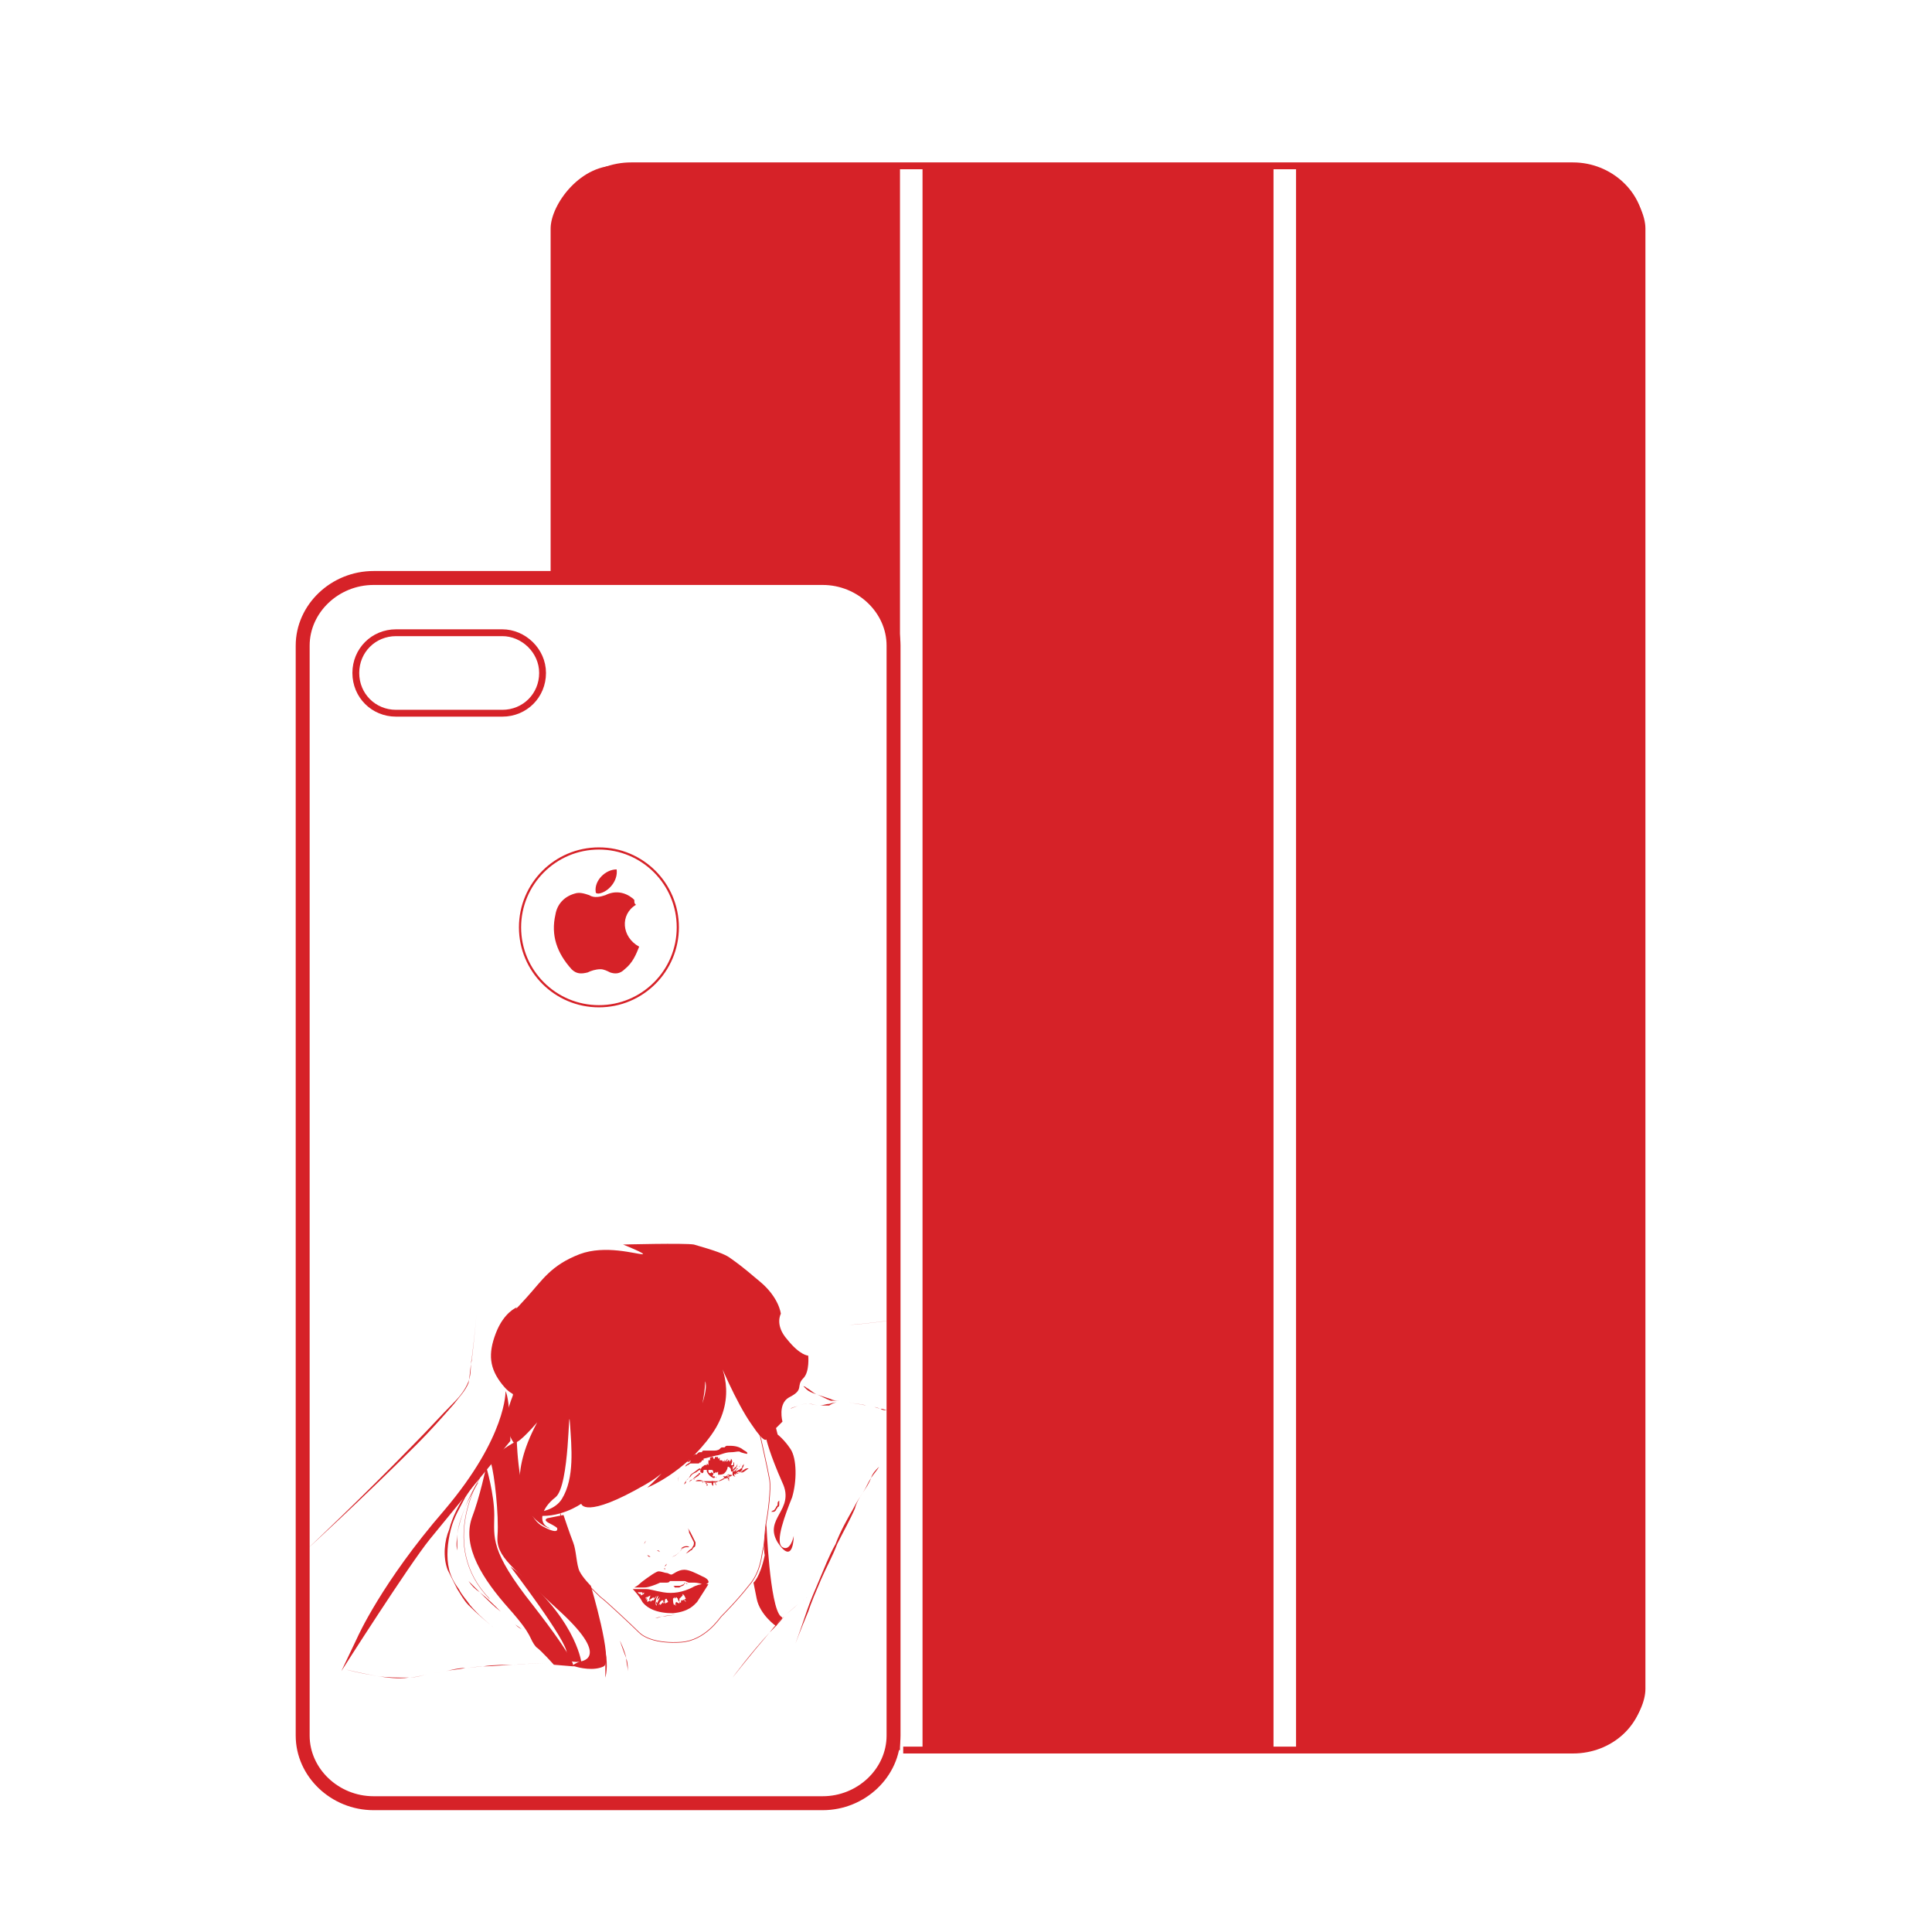 <?xml version="1.0" encoding="utf-8"?>
<!-- Generator: Adobe Illustrator 18.1.1, SVG Export Plug-In . SVG Version: 6.00 Build 0)  -->
<svg version="1.1" id="Слой_1" xmlns="http://www.w3.org/2000/svg" xmlns:xlink="http://www.w3.org/1999/xlink" x="0px" y="0px"
	 viewBox="0 0 120 120" enable-background="new 0 0 120 120" xml:space="preserve">
<path fill="none" stroke="#D62228" stroke-width="0.424" stroke-miterlimit="10" d="M35,35V14.2c0-2.2,1.9-3.9,4.2-3.9h58.5
	c2.3,0,4.2,1.8,4.2,3.9v90.6c0,2.2-1.9,3.9-4.2,3.9H56.1"/>
<path fill="#D62228" d="M80.5,108.8h17.4c2.6,0.1,4.3-2.4,4.3-3.9V14.2c0-1.6-1.9-4.1-4.3-3.9H80.5V108.8z"/>
<rect x="57.3" y="10.3" fill="#D62228" width="21.8" height="98.5"/>
<path fill="none" stroke="#D62228" stroke-width="0.866" stroke-miterlimit="10" d="M55.5,107.8c0,2.3-2,4.2-4.4,4.2H23.2
	c-2.4,0-4.4-1.9-4.4-4.2V40.1c0-2.3,2-4.2,4.4-4.2h27.9c2.4,0,4.4,1.9,4.4,4.2V107.8z"/>
<path fill="#D62228" d="M38.5,10.3c-2.4-0.2-4.3,2.4-4.3,3.9v21.6h16.9c2.4,0,4.4,1.9,4.4,4.2v67.7c0,0.3-0.1,0.7-0.1,1h0.5V10.3
	H38.5z"/>
<path fill="none" stroke="#D62228" stroke-width="0.424" stroke-miterlimit="10" d="M33.7,41.8c0,1.4-1.1,2.5-2.5,2.5h-6.6
	c-1.4,0-2.5-1.1-2.5-2.5l0,0c0-1.4,1.1-2.5,2.5-2.5h6.6C32.5,39.3,33.7,40.4,33.7,41.8L33.7,41.8z"/>
<g>
	<path fill="#D62228" d="M39.5,56.2c-1,0.6-0.9,2,0.2,2.6c-0.2,0.5-0.4,1-0.9,1.4c-0.3,0.3-0.6,0.3-0.9,0.2
		c-0.2-0.1-0.4-0.2-0.6-0.2c-0.3,0-0.6,0.1-0.8,0.2c-0.4,0.1-0.7,0.1-1-0.2c-0.9-1-1.3-2.1-1-3.4c0.1-0.6,0.5-1.1,1.2-1.3
		c0.3-0.1,0.6,0,0.9,0.1c0.3,0.2,0.7,0.1,1,0c0.6-0.3,1.2-0.2,1.7,0.2c0,0,0.1,0.1,0.1,0.1C39.4,56.1,39.4,56.1,39.5,56.2z"/>
	<path fill="#D62228" d="M38.3,54c0.1,0.7-0.5,1.4-1.1,1.5c-0.1,0-0.2,0-0.2-0.1C36.9,54.7,37.6,54,38.3,54z"/>
</g>
<circle fill="none" stroke="#D62228" stroke-width="0.135" stroke-miterlimit="10" cx="37.2" cy="57.6" r="4.9"/>
<g>
	<path fill="none" stroke="#D52328" stroke-width="3.788551e-002" stroke-miterlimit="10" d="M47.2,89.1c0,0,0.5,2.2,0.6,2.8
		s-0.1,2.1-0.2,2.6c-0.1,0.5-0.1,1.4-0.2,1.7s-0.1,1.4-0.9,2.3c-0.7,0.9-1.6,1.8-1.7,1.9c-0.1,0.1-1,1.5-2.5,1.6s-2.3-0.3-2.6-0.6
		s-2.1-2-2.4-2.2c-0.3-0.3-1.3-1.2-1.5-1.8c-0.2-0.6-0.2-1-0.5-1.8s-0.5-1.6-0.5-1.6"/>
	<path fill="#D62228" d="M43.6,97.9c-0.4-0.2-0.8-0.4-1.1-0.4c-0.4,0-0.7,0.3-0.8,0.3c-0.1,0-0.2-0.1-0.3-0.1
		c-0.1,0-0.3-0.1-0.5-0.1c-0.1,0-0.4,0.2-0.4,0.2s-0.6,0.4-0.8,0.6c-0.1,0.1-0.3,0.2-0.3,0.2s0.4,0,0.6,0c0.1,0,0.2,0,0.5-0.1
		c0.3-0.1,0.5-0.2,0.5-0.2s0.2,0,0.4,0c0.2,0,0.2-0.1,0.2-0.1s0.1,0,0.1,0c0,0,0.1,0,0.1,0s0.2,0,0.3,0c0.2,0,0.3,0,0.4,0
		s0.2,0.1,0.3,0.1c0.1,0,0.3,0,0.3,0s0.3,0,0.5,0.1s0.4-0.1,0.4-0.1S44.1,98.1,43.6,97.9z M40.4,98.4C40.4,98.4,40.4,98.4,40.4,98.4
		C40.3,98.4,40.3,98.4,40.4,98.4C40.3,98.4,40.3,98.4,40.4,98.4c-0.1-0.1-0.1-0.1-0.1-0.1c0,0,0,0,0,0c0,0,0,0,0,0c0,0,0,0,0,0
		c0,0,0,0,0,0s0,0,0,0c0,0,0,0,0,0c0,0,0,0,0,0c0,0,0,0,0,0c0,0,0,0,0,0C40.3,98.3,40.3,98.4,40.4,98.4
		C40.3,98.4,40.4,98.4,40.4,98.4C40.4,98.4,40.4,98.4,40.4,98.4C40.4,98.4,40.4,98.4,40.4,98.4C40.4,98.5,40.4,98.5,40.4,98.4
		C40.4,98.5,40.4,98.5,40.4,98.4z M41.6,98.1C41.6,98.1,41.6,98.2,41.6,98.1C41.6,98.2,41.6,98.2,41.6,98.1
		C41.6,98.2,41.6,98.2,41.6,98.1C41.6,98.2,41.6,98.1,41.6,98.1c0,0,0-0.1,0-0.1c0,0,0,0,0,0c0,0,0,0,0,0c0,0,0,0,0,0c0,0,0,0,0,0
		c0,0,0,0,0,0c0,0,0,0,0,0c0,0,0,0,0,0s0,0,0,0c0,0,0,0,0,0c0,0,0,0,0,0c0,0,0,0,0,0.1c0,0,0,0,0,0.1C41.6,98,41.6,98.1,41.6,98.1
		C41.6,98.1,41.6,98.1,41.6,98.1z M41.8,97.9c0,0,0,0.1,0,0.1c0,0,0,0,0,0c0,0,0,0,0,0s0,0,0,0c0,0,0,0,0,0
		C41.8,98,41.8,98,41.8,97.9c0,0,0-0.1,0-0.1c0,0,0,0,0,0c0,0,0,0,0,0c0,0,0,0,0,0s0,0,0,0c0,0,0,0,0,0c0,0,0,0,0,0
		C41.8,97.8,41.8,97.8,41.8,97.9C41.8,97.9,41.8,97.9,41.8,97.9z M43.2,98.1C43.2,98.1,43.2,98.1,43.2,98.1
		C43.2,98.2,43.2,98.2,43.2,98.1C43.2,98.2,43.2,98.2,43.2,98.1C43.2,98.2,43.2,98.2,43.2,98.1c-0.1,0.1-0.1,0.1-0.1,0.1
		c0,0,0,0,0,0s0,0,0,0C43.1,98.2,43.1,98.2,43.2,98.1C43.2,98.2,43.2,98.2,43.2,98.1C43.2,98.2,43.2,98.2,43.2,98.1
		C43.2,98.1,43.2,98.1,43.2,98.1C43.2,98.1,43.3,98.1,43.2,98.1C43.3,98.1,43.3,98.1,43.2,98.1z"/>
	<g>
		<path fill="#D52328" d="M41.8,98.5c0,0,0.1,0,0.1,0c0.1,0,0.2,0,0.3,0c0.1,0,0.2-0.1,0.3-0.1c0.1-0.1,0-0.1,0-0.1c0,0,0,0.1,0,0.1
			c0,0.1-0.2,0.1-0.3,0.2c-0.1,0-0.2,0-0.3,0C41.9,98.5,41.8,98.5,41.8,98.5z"/>
	</g>
	<g>
		<path fill="#D52328" d="M40.7,98.5l0.3-0.1c0.1,0,0.1,0.1,0.1,0.1c0,0,0.1,0,0.1,0l0.6,0l0,0l0-0.2l0,0.2l0,0l-0.6,0
			c0,0-0.1,0-0.1,0c0,0,0-0.1-0.1-0.1L40.7,98.5z"/>
	</g>
	<g>
		<path fill="#D52328" d="M42.6,98.3C42.6,98.3,42.6,98.3,42.6,98.3c0,0.1,0.1,0.1,0.2,0.1c0.1,0,0.2,0,0.2,0s-0.1,0-0.2,0
			C42.7,98.4,42.7,98.4,42.6,98.3C42.6,98.3,42.6,98.3,42.6,98.3L42.6,98.3z"/>
	</g>
	<g>
		<path fill="#D52328" d="M42.7,94.9c0,0,0.1,0.1,0.2,0.3c0.1,0.2,0.2,0.4,0.3,0.6c0,0.1,0,0.3-0.1,0.3c-0.1,0.1-0.1,0.2-0.2,0.2
			c-0.1,0.1-0.3,0.2-0.3,0.2s0.1-0.1,0.2-0.2c0.1-0.1,0.2-0.1,0.2-0.2c0.1-0.1,0.1-0.2,0.1-0.3c-0.1-0.2-0.2-0.4-0.3-0.6
			C42.8,95,42.7,94.9,42.7,94.9z"/>
	</g>
	<g>
		<path fill="#D52328" d="M40.1,95.7c0,0,0,0.1-0.1,0.2c0,0.1-0.1,0.3,0,0.5c0,0.1,0.1,0.1,0.2,0.2c0.1,0,0.2,0.1,0.2,0.1
			c0.1,0,0.2,0,0.2,0s-0.1,0-0.2,0c-0.1,0-0.1,0-0.2-0.1c-0.1-0.1-0.2-0.1-0.2-0.2c-0.1-0.2,0-0.4,0-0.5
			C40.1,95.7,40.1,95.7,40.1,95.7z"/>
	</g>
	<g>
		<path fill="#D52328" d="M40.4,96.5c0,0,0.2-0.1,0.4-0.2c0.1,0,0.1,0,0.2,0c0,0,0.1,0.1,0.1,0.1c0.1,0.1,0.1,0.1,0.1,0.1
			s0,0-0.1-0.1c0,0-0.1-0.1-0.1-0.1c0,0-0.1,0-0.2,0C40.6,96.4,40.4,96.5,40.4,96.5z"/>
	</g>
	<g>
		<path fill="#D52328" d="M41.4,96.7c0,0,0.1,0,0.3,0c0.1,0,0.3-0.1,0.5-0.3c0.1-0.1,0.1-0.2,0.2-0.2c0.1-0.1,0.2-0.1,0.2-0.1
			c0.2,0,0.3,0,0.3,0c0,0-0.1,0-0.3,0c-0.2,0-0.3,0.2-0.4,0.3c-0.1,0.1-0.3,0.3-0.5,0.3C41.5,96.7,41.4,96.7,41.4,96.7z"/>
	</g>
	<path fill="#D52328" d="M42.3,96.2c0,0,0.2-0.1,0.3-0.1c0,0,0.2,0,0.2,0C42.8,96,42.4,96,42.3,96.2z"/>
	<path fill="#D52328" d="M41,96.4c0,0-0.1-0.1-0.1-0.1c0,0-0.1,0-0.1,0L41,96.4z"/>
	<g>
		<path fill="#D52328" d="M40.7,100.5c0,0,0.2,0,0.4-0.1c0.3,0,0.6-0.1,1-0.1c0.2,0,0.4,0,0.5,0c0.2,0,0.3,0,0.5,0
			c0.3,0,0.4,0,0.4,0s-0.2,0-0.4,0c-0.1,0-0.3,0-0.5,0c-0.2,0-0.3,0-0.5,0C41.4,100.3,40.7,100.5,40.7,100.5z"/>
	</g>
	<g>
		<path fill="#D52328" d="M43.4,91.6c0,0-0.2,0.2-0.4,0.3c-0.1,0.1-0.2,0.1-0.2,0.2c0,0.1,0,0.1,0,0.1s0-0.1,0-0.1
			c0-0.1,0.1-0.2,0.2-0.2C43.2,91.7,43.4,91.5,43.4,91.6L43.4,91.6z"/>
	</g>
	<g>
		<path fill="#D52328" d="M42.8,92.3c0,0,0.1-0.2,0.4-0.3c0.1-0.1,0.3-0.1,0.5,0c0.2,0,0.4,0,0.5,0c0.2,0,0.4,0,0.5,0
			c0.2-0.1,0.3-0.1,0.4-0.2c0.2-0.1,0.4-0.3,0.4-0.3s-0.1,0.1-0.4,0.3c-0.1,0.1-0.3,0.1-0.4,0.2c-0.2,0-0.3,0.1-0.5,0.1
			c-0.2,0-0.4,0-0.5-0.1c-0.2,0-0.3,0-0.5,0C42.9,92.1,42.8,92.3,42.8,92.3z"/>
	</g>
	<g>
		<path fill="#D52328" d="M45.3,91.5c0,0-0.1,0.1-0.2,0.2c-0.1,0.1-0.3,0.2-0.5,0.3c-0.1,0-0.2,0.1-0.3,0.1c-0.1,0-0.2,0-0.3,0
			c-0.2,0-0.3,0-0.3,0s0.1,0,0.3,0c0.1,0,0.2,0,0.3,0c0.1,0,0.2,0,0.3-0.1c0.2,0,0.4-0.2,0.5-0.2C45.2,91.6,45.3,91.5,45.3,91.5z"/>
	</g>
	<path fill="none" stroke="#D52328" stroke-width="1.894275e-002" stroke-miterlimit="10" d="M43.1,91.9
		C43.1,91.9,43.2,91.9,43.1,91.9"/>
	<path fill="#D62228" d="M46.1,90c-0.3-0.2-0.6-0.2-0.9-0.2c0,0,0,0,0,0c-0.1,0-0.1,0-0.2,0.1c0,0-0.1,0-0.1,0c0,0,0,0,0,0
		c-0.1,0-0.1,0-0.2,0.1c-0.1,0.1-0.3,0.1-0.4,0.1c0,0,0,0,0,0c0,0,0,0-0.1,0c0,0-0.1,0-0.1,0c0,0,0,0-0.1,0c0,0-0.1,0-0.1,0
		c0,0,0,0-0.1,0c0,0,0,0,0,0c0,0,0,0,0,0c0,0,0,0-0.1,0c0,0-0.1,0-0.1,0.1c0,0-0.1,0-0.1,0c-0.1,0-0.1,0-0.2,0.1c0,0-0.1,0.1-0.1,0
		c0,0,0,0,0,0c-0.1,0.1-0.1,0.1-0.2,0.1c0,0.1-0.1,0.1-0.2,0.1c0,0,0,0,0,0.1c0,0,0,0,0,0.1c0,0,0,0,0,0c0,0-0.1,0-0.1,0
		c0,0,0,0.1,0,0.1c0.1,0,0.1,0,0.2-0.1c0,0.1-0.1,0.1-0.1,0.1c0,0,0.1,0,0.1,0c0,0,0,0,0,0L42.6,91c0,0,0,0,0,0c0,0,0,0,0,0
		c0,0,0,0,0,0c0,0,0,0,0,0c0,0,0,0.1-0.1,0.1c0.1,0,0.2-0.1,0.2-0.1c0,0,0,0,0,0c0.1,0,0.1-0.1,0.2-0.1c0,0,0,0,0,0c0,0,0,0,0,0
		c0,0,0,0,0,0.1c0,0,0,0,0,0c0,0,0,0,0-0.1c0,0,0,0,0.1,0c0,0,0,0,0,0c0.1,0,0.1,0,0.2,0c0,0,0,0,0.1,0c0,0,0,0,0,0c0,0,0,0,0.1,0
		c0,0,0,0,0,0c0,0,0,0,0,0c0,0,0,0,0,0c0,0,0,0,0,0c0,0,0.1,0,0.1-0.1c0,0,0.1,0,0.1-0.1c0,0,0.1,0,0.1,0c0,0,0,0,0,0c0,0,0,0,0-0.1
		c0,0,0.8-0.2,0.8-0.2c0.2,0,0.5-0.2,0.9-0.2c0.3,0,0.5-0.1,0.6,0c0,0,0.3,0.1,0.4,0.1C46.5,90.2,46.2,90.1,46.1,90z M43.4,90.9
		c0.1-0.1,0.1-0.1,0.2-0.1C43.5,90.8,43.5,90.9,43.4,90.9z"/>
	<path fill="#D62228" d="M46,91.4C46.1,91.4,46.1,91.4,46,91.4C46.1,91.4,46.1,91.4,46,91.4c0.1-0.1,0.1-0.1,0.1-0.1c0,0,0,0,0-0.1
		c0.1-0.1,0.1-0.2,0.1-0.3c0,0.1-0.1,0.1-0.1,0.2c0,0.1-0.1,0.1-0.2,0.2c-0.1,0-0.1,0.1-0.2,0.1l0,0c0.1-0.2,0.3-0.3,0.3-0.5
		c0,0.1,0,0.1-0.1,0.2c0,0,0,0.1-0.1,0.1c0,0,0,0,0,0c0,0.1-0.1,0.1-0.2,0.2c0-0.1,0.1-0.1,0.1-0.1c0-0.1,0.1-0.1,0.1-0.1
		c-0.1,0.1-0.2,0.2-0.3,0.2c0.1-0.1,0.1-0.1,0.2-0.2c0.1-0.1,0.1-0.2,0.1-0.3c0,0.1-0.1,0.2-0.1,0.3l0,0c0,0,0,0,0-0.1
		c0,0-0.1,0.1-0.1,0.1c0,0,0,0,0,0l0,0c0,0,0,0-0.1,0.1c0-0.1,0.1-0.2,0.1-0.3c0-0.1,0-0.2,0-0.3c0,0.1,0,0.1,0,0.2c0,0,0,0,0,0
		c0,0,0-0.1,0-0.1c-0.1,0.1,0,0.3-0.1,0.4c0,0,0,0,0-0.1c0,0,0,0,0.1-0.1c0,0-0.1,0-0.1,0c0,0,0,0.1,0,0.1c0,0,0,0,0-0.1
		c0,0,0,0,0,0c0,0,0,0-0.1,0c0.1-0.2,0.1-0.3,0-0.4c0,0.1,0,0.2,0,0.2c0,0,0,0,0,0c0,0,0-0.1,0-0.1c0,0,0-0.1,0-0.1c0,0,0,0,0,0
		c0,0.1,0,0.1-0.1,0.2c0,0,0-0.1,0-0.1c-0.1,0,0,0-0.1,0c0,0,0,0.1,0,0.1c0,0,0,0,0,0c0,0,0,0,0,0c0,0,0-0.1-0.1,0
		c0-0.1,0.1-0.1,0.1-0.2c0,0,0,0,0,0L45,90.8c0,0,0,0,0,0c0-0.1,0-0.1,0-0.2c0,0,0,0,0,0c0,0.1,0,0.1-0.1,0.2c0,0,0-0.1-0.1-0.1
		c0,0-0.1,0-0.1,0c0-0.1,0-0.1,0-0.2c0,0,0,0.1-0.1,0.1c0,0,0,0,0-0.1c0,0,0,0,0,0c0,0,0,0,0,0l0-0.1l0,0c0,0,0,0,0,0.1
		c0,0,0,0-0.1,0c0,0,0-0.1,0-0.1c0,0,0,0,0,0c0,0,0,0.1,0,0.1c0,0,0,0,0,0c0,0,0,0-0.1,0c0,0,0-0.1,0-0.1c0,0,0,0,0,0.1c0,0,0,0,0,0
		c0,0,0,0.1,0,0.1c0,0,0,0-0.1,0c0,0,0,0,0,0l0,0c0,0,0,0,0-0.1c-0.1,0-0.1,0-0.1,0c0,0-0.1,0-0.1,0.1c0,0.1,0,0.1,0,0.2
		c0,0,0,0,0,0c0,0,0,0.1,0,0.1c0,0,0,0,0,0c0,0,0,0,0,0c0,0,0,0,0,0c0,0,0,0,0,0c0-0.1,0-0.1,0-0.2c0,0,0,0,0,0c0,0,0,0,0,0
		c0,0-0.1,0-0.1,0c0,0,0,0,0,0c0,0,0,0,0,0.1c0,0,0,0,0,0.1l0,0c0,0,0,0,0,0.1c0,0-0.1-0.1-0.1-0.1c0,0,0,0,0,0c0,0,0,0,0-0.1
		c0,0,0,0,0,0c0,0,0,0,0,0c0,0,0,0,0,0c0,0,0,0.1,0,0.1c0,0,0,0,0,0c0,0.1,0,0.1,0,0.1c-0.1,0-0.1,0-0.1-0.1c0,0,0,0,0,0
		c0,0,0,0,0,0c0,0,0-0.1,0-0.1c0,0,0,0,0,0c0,0,0,0,0,0c0,0,0,0.1,0,0.1l0,0c0,0,0,0.1,0,0.1c-0.1,0-0.1,0.1-0.2,0.1
		c0,0.1-0.1,0.1-0.1,0.2c0,0,0,0,0,0c0,0,0,0,0,0.1c0,0,0,0,0,0c0,0.1,0,0,0.1,0.1c0,0-0.1,0-0.1,0c0,0,0,0.1-0.1,0.1
		c0,0.1-0.1,0.1-0.1,0.1c0,0,0,0.1-0.1,0c0,0,0,0.1-0.1,0.1c0.1,0,0.1,0,0.1-0.1c0,0,0.1,0,0.1,0c0,0,0,0,0,0c0-0.1,0.1-0.1,0.1-0.2
		c0,0,0.1,0,0.1,0c0,0,0,0,0.1,0c0.1,0,0.1-0.1,0.1-0.2c0,0,0,0,0.1,0c0,0,0,0,0.1,0c0,0,0,0,0-0.1c0,0,0,0,0,0c0,0,0,0,0,0
		c0,0.1,0,0.1,0,0.2c0.1,0.2,0.2,0.3,0.4,0.4c0.1,0,0.1,0,0.1-0.1c0,0-0.1,0-0.1,0c0,0-0.1,0,0-0.1c0,0,0-0.1,0-0.1c0,0,0.1,0,0.1,0
		c0.1-0.1,0.1-0.1,0.1,0c0,0,0,0,0.1-0.1l0,0c0,0,0,0,0,0.1c0,0,0,0,0,0.1c0,0,0,0,0,0c0,0,0,0,0-0.1c0,0,0,0,0,0c0,0,0,0,0-0.1
		c0,0,0,0.1,0,0.1c0,0,0,0.1,0,0.1c0.1,0,0.3,0,0.4-0.1c0.2-0.2,0.2-0.4,0.2-0.4c0.1,0,0.2,0.1,0.2,0.2c0,0.1,0,0.1,0.1,0.1
		c0,0.1,0,0.1,0,0.2c0,0,0.1,0,0.1,0c0,0.1,0.1,0.1,0.1,0.1c0,0,0,0-0.1,0c-0.1-0.1-0.1-0.1-0.2,0c0,0,0,0,0.1,0c0,0,0,0,0,0
		c0,0,0,0-0.1,0c0,0-0.1,0-0.1,0c-0.1,0-0.1,0-0.1,0c-0.1,0-0.2,0-0.3,0c0.1,0.1,0.2,0.1,0.2,0.2c0,0,0,0,0,0c0-0.1,0-0.1,0-0.2l0,0
		c0,0,0,0,0,0.1c0,0,0,0,0,0c0,0,0,0,0,0c0,0,0.1,0,0.1,0c0,0.1,0,0.1,0.1,0.2c0,0,0,0,0,0c0,0,0,0,0,0c0,0,0,0,0,0
		c0,0,0-0.1-0.1-0.1c0,0,0,0,0-0.1c0,0,0,0.1,0.1,0.1c0-0.1-0.1-0.1-0.1-0.2c0,0,0,0,0,0l0.1,0.1c0,0,0,0,0,0c0,0,0,0,0-0.1l0,0
		c0,0,0,0,0,0c0,0,0,0,0,0c0,0-0.1-0.1-0.1-0.1c0.2,0,0.3,0,0.4,0.1c0,0,0,0,0,0c0,0-0.1-0.1-0.1-0.1l0,0c0,0,0.1,0,0.1,0
		c0-0.1,0.1,0,0.1,0c0,0,0-0.1,0.1-0.1c0,0,0,0,0,0c0,0,0,0,0,0c0,0,0,0,0,0c0,0,0,0,0.1,0c0,0,0-0.1,0-0.1c0,0,0,0,0.1,0
		c0,0,0,0,0,0c0,0-0.1,0-0.1,0c0,0,0.1,0,0.1,0c0,0,0.1,0,0.1,0c0,0,0.1,0,0.1,0c0,0-0.1,0-0.1,0c0-0.1,0.1-0.1,0.2-0.1
		c0,0,0,0-0.1,0c0.1-0.1,0.2-0.1,0.3-0.1C46.1,91.5,46.1,91.5,46,91.4C46,91.5,46.1,91.5,46,91.4C46.1,91.4,46.1,91.4,46,91.4
		C46,91.5,46,91.5,46,91.4C46,91.5,46,91.5,46,91.4z M43.5,91.5C43.4,91.5,43.4,91.5,43.5,91.5C43.4,91.5,43.4,91.5,43.5,91.5
		C43.5,91.5,43.5,91.5,43.5,91.5C43.5,91.5,43.5,91.5,43.5,91.5z M43.6,91.4C43.5,91.4,43.6,91.4,43.6,91.4
		C43.6,91.4,43.6,91.4,43.6,91.4C43.6,91.5,43.6,91.5,43.6,91.4z M43.9,91.6C43.9,91.6,43.9,91.6,43.9,91.6
		C43.9,91.6,43.9,91.6,43.9,91.6C43.8,91.6,43.9,91.6,43.9,91.6z M44,91.8L44,91.8C43.9,91.8,43.9,91.8,44,91.8
		C44,91.8,44,91.8,44,91.8L44,91.8C44,91.8,44,91.8,44,91.8z M44,91.8C43.9,91.7,43.9,91.7,44,91.8C43.9,91.7,43.9,91.7,44,91.8
		C44,91.7,44,91.7,44,91.8c0-0.1,0-0.1,0-0.1c0,0,0,0,0,0c0,0,0,0,0,0C44,91.7,44,91.7,44,91.8z M44.3,91.5
		C44.2,91.5,44.2,91.5,44.3,91.5c-0.1,0-0.1-0.1-0.1-0.1c0,0,0,0,0,0c0,0,0,0.1-0.1,0.1c-0.1,0-0.1-0.1-0.1-0.2c0,0,0.1,0,0.1,0
		c0,0,0,0,0,0c0,0,0,0,0.1,0c0,0,0,0,0,0c0,0,0,0,0,0.1c0,0,0,0,0-0.1C44.3,91.3,44.3,91.4,44.3,91.5C44.3,91.5,44.3,91.5,44.3,91.5
		z M44.5,91.8C44.4,91.7,44.4,91.7,44.5,91.8C44.4,91.7,44.5,91.7,44.5,91.8C44.5,91.7,44.5,91.8,44.5,91.8
		C44.5,91.8,44.5,91.8,44.5,91.8z M45.2,91c0,0,0.1-0.1,0.1-0.1C45.3,90.9,45.3,90.9,45.2,91z M45.7,91.5c0.1,0,0.1-0.1,0.2-0.1
		c0,0,0,0,0,0C45.9,91.5,45.8,91.6,45.7,91.5z M45.9,91.4c0.1,0,0.1,0,0.1-0.1c0,0,0,0,0,0C46,91.4,45.9,91.5,45.9,91.4z"/>
	<path fill="#D52328" d="M43.9,92.3c0-0.1,0-0.1-0.1-0.2c0,0,0,0,0,0c0,0,0,0,0,0.1c0,0,0,0,0,0c0,0,0-0.1,0-0.1c0,0,0.1,0,0.1,0
		c0,0,0,0,0,0.1C44,92.2,44,92.2,43.9,92.3z"/>
	<path fill="#D52328" d="M44.3,92.3C44.2,92.3,44.2,92.3,44.3,92.3c-0.1-0.1-0.1-0.1-0.1-0.2c0,0,0,0,0,0c0,0,0,0,0,0c0,0,0,0,0-0.1
		c0,0,0,0,0.1,0c0,0,0,0,0,0.1c0,0,0-0.1,0-0.1c0,0,0,0,0,0c0,0,0,0.1,0,0.1C44.3,92.2,44.3,92.2,44.3,92.3z"/>
	<path fill="#D52328" d="M44.4,92.1c0,0,0.1,0.1,0.1,0.1c0,0,0,0,0,0C44.5,92.2,44.5,92.2,44.4,92.1C44.5,92.2,44.5,92.2,44.4,92.1
		c0.1,0.1,0.1,0.1,0.1,0.2c0,0,0,0,0,0C44.5,92.2,44.4,92.2,44.4,92.1C44.4,92.1,44.4,92.1,44.4,92.1z"/>
	<path fill="#D52328" d="M43.6,92.1c0,0,0.1-0.1,0.1-0.1c0,0,0,0,0,0C43.7,92.1,43.6,92.1,43.6,92.1C43.6,92.1,43.6,92.1,43.6,92.1z
		"/>
	<path fill="#D52328" d="M43.8,92c0,0,0,0.1,0,0.1c0,0,0,0,0,0C43.8,92.1,43.8,92.1,43.8,92z"/>
	<path fill="#D52328" d="M43.7,92.2C43.7,92.1,43.7,92.1,43.7,92.2C43.7,92.1,43.7,92.1,43.7,92.2C43.7,92.1,43.7,92.1,43.7,92.2
		C43.7,92.2,43.7,92.2,43.7,92.2z"/>
	<g>
		<path fill="#D52328" d="M42.5,92.2c0,0,0-0.1,0.1-0.2c0.1-0.1,0.2-0.2,0.3-0.4c0.1-0.1,0.3-0.2,0.4-0.3c0.1-0.1,0.2-0.1,0.2-0.1
			l0,0.1c0,0-0.1,0-0.2,0.1c-0.1,0.1-0.3,0.1-0.4,0.3c-0.1,0.1-0.3,0.2-0.3,0.4C42.6,92.1,42.5,92.2,42.5,92.2z"/>
	</g>
	<path fill="#D62228" d="M44.6,84.4c0.1,0.2,1.3,2.3-0.4,4.7c-1.7,2.4-4,3.3-4,3.3s1.9-1.6,2.9-3.9c1-2.2,0.7-2.7,0.7-2.7
		s0,4.3-3.7,6.4c-3.8,2.2-4,1.2-4,1.2s-1.4,1-3,0.7c-1.6-0.3,1,0.3,1.8-1s0.6-3.2,0.5-4.7s0,3.9-0.9,4.6c-0.9,0.7-1.1,1.6-0.4,1.9
		c0.7,0.3-5.1-1.2,1-9.2s-2.4,4.4-3.2,3.9c0,0-0.7-0.9-0.3-2.2S32,87,31.2,86c-0.8-1-0.9-1.9-0.4-3.2c0.5-1.3,1.3-1.6,1.3-1.6
		s-0.3,0.4,0.6-0.6c1-1.1,1.5-2,3.3-2.7c1.6-0.6,3.5,0,3.9,0c0.3,0-1.2-0.6-1.2-0.6s3.8-0.1,4.4,0c1.4,0.4,1.9,0.6,2.2,0.8
		c1,0.7,1.4,1.1,1.9,1.5c1.2,1,1.3,2,1.3,2s-0.4,0.7,0.4,1.6c0.8,1,1.3,1,1.3,1s0.1,1-0.3,1.4c-0.5,0.5,0.1,0.7-0.9,1.2
		c-0.7,0.4-0.4,1.5-0.4,1.5l-0.4,0.4l0.1,0.4c0,0,0.4,0.3,0.8,0.9c0.4,0.6,0.4,2,0.1,3c-0.4,1-1.1,2.8-0.6,3.1
		c0.5,0.3,0.7-0.7,0.7-0.7s0,1.9-1,0.4c-0.9-1.5,1.1-2,0.3-3.7c-0.8-1.8-1-2.7-1-2.7s-0.1,0.3-0.9-0.9
		C45.7,87.1,44.6,84.4,44.6,84.4z"/>
	<path fill="#D62228" d="M47.6,94.6c0,0,0.2,5.2,0.9,5.8c0.2,0.1,0,0.2-0.1,0.3c-0.1,0.1-0.2,0.3-0.2,0.3s-1-0.7-1.2-1.7
		c-0.2-1-0.2-1-0.2-1s0.4-0.3,0.7-1.7C47.4,96.2,47.5,95.4,47.6,94.6z"/>
	<g>
		<path fill="#D52328" d="M47.7,93.9c0,0,0.1,0,0.2,0c0,0,0.1-0.1,0.2-0.1c0-0.1,0.1-0.1,0.1-0.2c0.1-0.1,0.1-0.1,0.1-0.2
			c0-0.1,0-0.1,0.1-0.2c0-0.1,0-0.2,0-0.2s0,0.1,0,0.2c0,0.1,0,0.1,0,0.2c0,0.1,0,0.2-0.1,0.2c0,0.1-0.1,0.1-0.1,0.2
			c-0.1,0.1-0.1,0.1-0.2,0.1C47.8,93.9,47.7,93.9,47.7,93.9z"/>
	</g>
	<path fill="#D62228" d="M30.2,91.1c0,0-0.4,1.9-0.9,3.2c-0.6,1.8,0.7,3.8,2.3,5.6c1.6,1.8,1.2,1.8,1.7,2.4c0.3,0.2,1.1,1.1,1.1,1.1
		l1.2,0.1c0,0,0.3-0.2-2.5-3.8c-2.7-3.4-2.4-4.2-2.4-5.6C30.7,92.8,30.2,91.1,30.2,91.1z"/>
	<path fill="#D62228" d="M36,103.2c0,0,2-0.1-1.1-3c-3.1-2.9-4.1-3.5-4-4.8c0.1-1.3-0.2-3.9-0.4-4.5c-0.1-0.5,1.6-1.4,1.6-1.4
		s0.1,4.5,1.6,5.3c1.1,0.6,0.9,0.1,0.9,0.1s-0.1-0.1-0.5-0.3c-0.4-0.2-0.1-0.3-0.1-0.3l1-0.2c0,0,0.4,1.2,0.6,1.7s0.2,1.4,0.4,1.8
		c0.2,0.4,0.7,0.9,0.7,0.9s1.4,4.7,0.8,5c-0.6,0.3-1.5,0.1-1.8,0C35.3,103.5,36,103.2,36,103.2z"/>
	<path fill="#D62228" d="M31.7,97.3c0,0,3.6,4.7,3.5,5.4c-0.1,0.7,0.9,0.5,0.9,0.5S35.7,100.3,31.7,97.3z"/>
	<path fill="#D62228" d="M37.6,104.2c0,0,0.2-0.7,0-1.6"/>
	<g>
		<path fill="#D52328" d="M30.2,91.3c0,0-0.6,0.6-1.3,1.7c-0.3,0.6-0.7,1.2-0.9,2c-0.2,0.8-0.3,1.7-0.1,2.5c0.1,0.4,0.3,0.8,0.6,1.2
			c0.2,0.4,0.5,0.7,0.7,1c0.5,0.6,1.1,1.1,1.6,1.5c1.1,0.8,1.9,1.1,1.9,1.1s-0.8-0.3-1.9-1.1c-0.5-0.4-1.1-0.9-1.7-1.5
			c-0.3-0.3-0.5-0.7-0.7-1c-0.2-0.4-0.4-0.8-0.6-1.2c-0.3-0.8-0.2-1.8,0.1-2.5c0.2-0.8,0.6-1.5,0.9-2C29.6,91.9,30.2,91.2,30.2,91.3
			L30.2,91.3z"/>
	</g>
	<g>
		<path fill="#D52328" d="M29.7,92.1c0,0-0.4,0.6-0.8,1.5c-0.2,0.5-0.4,1-0.5,1.7c0,0.3-0.1,0.6,0,1c0,0.3,0.1,0.7,0.2,1
			c0.1,0.3,0.3,0.6,0.5,0.9c0.2,0.3,0.4,0.5,0.7,0.7c0.5,0.4,0.9,0.8,1.3,1.2c0.4,0.3,0.7,0.6,0.9,0.8c0.2,0.2,0.4,0.3,0.4,0.3
			s-0.1-0.1-0.4-0.3c-0.2-0.2-0.5-0.5-0.9-0.8c-0.4-0.3-0.8-0.7-1.3-1.2c-0.2-0.2-0.5-0.5-0.7-0.7c-0.2-0.3-0.4-0.6-0.5-0.9
			c-0.1-0.3-0.2-0.7-0.2-1c0-0.3,0-0.7,0-1c0.1-0.6,0.3-1.2,0.5-1.7C29.3,92.6,29.7,92,29.7,92.1L29.7,92.1z"/>
	</g>
	<path fill="none" stroke="#D52328" stroke-width="1.894275e-002" stroke-miterlimit="10" d="M29.8,91.8c0,0-2.6,4.2,0.6,7.5"/>
	<path fill="#D62228" d="M43,98.6c-0.6,0.3-1.2,0.4-1.8,0.3s-0.8-0.2-1.1-0.2c-0.2,0-0.8,0-0.8,0s0.4,0.4,0.6,0.8
		c0.3,0.4,0.9,0.7,1.9,0.7c1-0.1,1.3-0.5,1.5-0.7c0.2-0.3,0.7-1.1,0.7-1.1S43.5,98.3,43,98.6z M40,99L40,99.1L40,99l-0.2,0.1l0-0.1
		l-0.1,0l-0.1-0.1v0h0.1h0.1l0.1,0l0,0.1l0.1-0.1V99z M41.4,99.2C41.4,99.2,41.4,99.2,41.4,99.2C41.4,99.2,41.4,99.3,41.4,99.2
		c0,0.1,0,0.1,0,0.1c0,0,0,0,0,0c0,0,0,0,0,0c0,0,0,0,0,0c0,0,0,0,0,0c0,0,0,0,0,0s0,0,0,0c0,0,0,0,0,0c0,0,0,0,0,0c0,0,0,0,0,0
		C41.4,99.3,41.4,99.3,41.4,99.2C41.4,99.3,41.4,99.3,41.4,99.2C41.4,99.2,41.4,99.2,41.4,99.2C41.4,99.2,41.4,99.2,41.4,99.2
		C41.4,99.2,41.4,99.2,41.4,99.2z M40.1,99.3C40.1,99.3,40.1,99.3,40.1,99.3C40.1,99.3,40.1,99.3,40.1,99.3
		C40.1,99.3,40.1,99.2,40.1,99.3C40.2,99.2,40.2,99.2,40.1,99.3c0-0.1,0-0.1,0.1-0.1c0,0,0,0,0-0.1c0,0,0,0,0,0c0,0,0,0,0,0s0,0,0,0
		c0,0,0,0,0,0c0,0,0,0,0,0.1c0,0,0,0,0,0C40.2,99.2,40.2,99.2,40.1,99.3C40.2,99.2,40.2,99.2,40.1,99.3
		C40.1,99.2,40.1,99.3,40.1,99.3z M40.5,99.4l-0.1,0.1l0-0.1l-0.2,0.1l0-0.2l-0.1,0.1l0.1-0.2l0.2-0.1l-0.1,0.3l0.3-0.2l0,0.1
		l0.2-0.2l-0.2,0.3L40.5,99.4z M40.8,99.7v-0.2C40.8,99.5,40.7,99.5,40.8,99.7c-0.1,0.1-0.1-0.3,0-0.5l0.1-0.1l-0.1,0.3l0.2-0.2
		l-0.2,0.4L40.8,99.7z M41.5,99.5L41.5,99.5l-0.2,0.1v-0.1l-0.1,0.1l0-0.1L41,99.7l0-0.1l-0.1,0.1l0.1-0.2l0.1-0.1v0l0.1-0.1
		l-0.1,0.1l0.1,0l0,0.1c0,0,0.1,0.1,0.1-0.1c0-0.1,0.1-0.1,0.1-0.1L41.5,99.5z M42.5,99.2C42.5,99.2,42.5,99.2,42.5,99.2
		C42.5,99.2,42.5,99.2,42.5,99.2C42.5,99.2,42.5,99.2,42.5,99.2C42.5,99.1,42.5,99.1,42.5,99.2C42.5,99.1,42.6,99.1,42.5,99.2
		C42.6,99.1,42.5,99.1,42.5,99.2C42.5,99.1,42.5,99.1,42.5,99.2C42.5,99.2,42.5,99.2,42.5,99.2C42.5,99.2,42.5,99.2,42.5,99.2
		C42.5,99.2,42.5,99.2,42.5,99.2C42.5,99.2,42.5,99.2,42.5,99.2C42.5,99.2,42.5,99.2,42.5,99.2C42.5,99.2,42.5,99.2,42.5,99.2
		C42.5,99.3,42.5,99.3,42.5,99.2C42.5,99.3,42.5,99.3,42.5,99.2C42.5,99.2,42.5,99.2,42.5,99.2C42.5,99.2,42.5,99.2,42.5,99.2
		C42.5,99.2,42.5,99.2,42.5,99.2z M41.8,99.9C41.8,99.9,41.8,99.9,41.8,99.9C41.8,99.9,41.7,99.9,41.8,99.9c0-0.1,0-0.1,0-0.2
		c0,0,0,0,0-0.1c0,0,0-0.1,0-0.1c0-0.1,0-0.1,0-0.1c0,0,0-0.1,0-0.1c0,0,0-0.1,0-0.1c0,0,0,0,0,0s0,0,0,0c0,0,0,0.1,0,0.1
		c0,0.1,0,0.2,0,0.3c0,0.1,0,0.1,0,0.1c0,0,0,0,0,0.1C41.8,99.8,41.8,99.8,41.8,99.9C41.8,99.9,41.8,99.9,41.8,99.9
		C41.8,99.9,41.8,99.9,41.8,99.9C41.8,100,41.8,100,41.8,99.9C41.8,100,41.8,100,41.8,99.9z M42.4,99.4L42.4,99.4l-0.1,0
		c0,0,0,0,0,0.1c0,0.1-0.1,0-0.1,0l0,0.1L42,99.5c0,0-0.1,0.1,0,0.2c0,0.1-0.1-0.1-0.1-0.1l0,0.1c0,0-0.1,0-0.1-0.4l0.1-0.1l0,0.1
		l0.1-0.1c0,0,0,0,0.1,0.1c0,0.1,0.1,0.2,0.1,0.2v-0.3l0,0.1l0.1-0.1l0.1-0.1l0,0.1l0-0.2l0.1,0.1h0l0.1,0.2L42.4,99.4z M42.6,99.5
		C42.6,99.5,42.6,99.5,42.6,99.5C42.6,99.5,42.6,99.5,42.6,99.5C42.6,99.4,42.6,99.4,42.6,99.5c-0.1-0.1-0.1-0.1-0.1-0.1
		c0,0,0,0,0-0.1c0,0,0,0,0,0c0,0,0,0,0,0c0,0,0,0,0,0c0,0,0,0,0,0c0,0,0,0,0,0c0,0,0,0,0,0s0,0,0,0c0,0,0,0,0,0c0,0,0,0,0,0
		c0,0,0,0,0,0c0,0,0,0,0,0c0,0,0,0,0,0c0,0,0,0,0,0c0,0,0,0,0,0C42.5,99.4,42.6,99.4,42.6,99.5C42.6,99.4,42.6,99.4,42.6,99.5
		C42.6,99.4,42.6,99.5,42.6,99.5C42.6,99.5,42.6,99.5,42.6,99.5C42.6,99.5,42.6,99.5,42.6,99.5z"/>
	<g>
		<path fill="#D52328" d="M41.5,96.9c0,0,0,0.1-0.1,0.2c0,0.1,0,0.1-0.1,0.2c0,0,0,0.1,0,0.1c0,0,0,0.1,0,0.1c0.1,0.1,0.3,0.1,0.4,0
			c0.1-0.1,0.1-0.2,0.1-0.2c0,0,0,0.1-0.1,0.2c-0.1,0.1-0.3,0.1-0.4,0c0,0-0.1-0.1,0-0.1c0,0,0-0.1,0-0.1c0-0.1,0.1-0.1,0.1-0.2
			C41.5,97,41.5,96.9,41.5,96.9z"/>
	</g>
	<g>
		<path fill="#D52328" d="M42.3,91.5c0,0-0.1,0.1-0.1,0.2c-0.1,0.1-0.1,0.3-0.1,0.4c0,0.1,0,0.2,0,0.2c0,0.1,0,0.2,0,0.2
			c0,0.1,0,0.2,0,0.2s0-0.1,0-0.2c0-0.1,0-0.1,0-0.2c0-0.1,0-0.2,0-0.2c0-0.2,0-0.3,0.1-0.4C42.2,91.6,42.3,91.5,42.3,91.5z"/>
	</g>
	<g>
		<path fill="#D52328" d="M29.6,81.6c0,0-0.1,1.2-0.3,2.9c-0.1,0.4-0.1,0.9-0.2,1.4c-0.2,0.5-0.6,0.9-0.9,1.3
			c-0.7,0.8-1.5,1.7-2.3,2.5c-3.3,3.3-6.8,6.5-6.8,6.5s3.4-3.2,6.7-6.6c0.8-0.8,1.6-1.7,2.4-2.5c0.4-0.4,0.7-0.8,0.9-1.3
			c0.2-0.5,0.1-1,0.2-1.4C29.5,82.8,29.6,81.6,29.6,81.6z"/>
	</g>
	<path fill="#D62228" d="M31.4,86.4c0,0,0.1,2.8-3.8,7.4c-3.9,4.5-5.4,7.9-5.4,7.9l-1,2.1c0,0,4.2-6.6,5.5-8.2s5-6.1,5-6.1
		S31.7,87,31.4,86.4z"/>
	<g>
		<path fill="#D52328" d="M45.5,104.2c0,0,1.1-1.5,2.3-2.8c0.3-0.3,0.6-0.6,0.9-1c0.3-0.3,0.6-0.5,0.9-0.8c0.3-0.2,0.5-0.4,0.7-0.5
			c0.2-0.1,0.3-0.2,0.3-0.2s-0.1,0.1-0.3,0.2c-0.2,0.1-0.4,0.3-0.7,0.5c-0.2,0.2-0.6,0.5-0.9,0.8c-0.3,0.3-0.6,0.6-0.9,1
			C46.6,102.8,45.5,104.2,45.5,104.2z"/>
	</g>
	<g>
		<path fill="#D52328" d="M49.4,102.1c0,0,0.3-0.8,0.7-2c0.2-0.6,0.5-1.3,0.8-2c0.3-0.7,0.6-1.5,1-2.2c0.3-0.8,0.7-1.5,1.1-2.2
			c0.2-0.4,0.4-0.7,0.6-1c0.2-0.3,0.4-0.6,0.5-0.9c0.1-0.3,0.3-0.5,0.5-0.7c0.2-0.2,0.3-0.4,0.4-0.5c0.2-0.3,0.3-0.5,0.3-0.5
			s-0.1,0.2-0.3,0.5c-0.1,0.1-0.2,0.3-0.4,0.5c-0.1,0.2-0.3,0.4-0.5,0.7c-0.2,0.3-0.3,0.6-0.5,0.9c-0.2,0.3-0.4,0.6-0.5,1
			c-0.3,0.7-0.7,1.4-1.1,2.2c-0.3,0.8-0.7,1.5-1,2.2c-0.3,0.7-0.6,1.4-0.8,2C49.7,101.3,49.4,102.1,49.4,102.1z"/>
	</g>
	<g>
		<path fill="#D52328" d="M50.2,81.6c0,0,0.3,0.2,0.7,0.4c0.2,0.1,0.5,0.2,0.8,0.3c0.3,0,0.7,0,1,0c1.4-0.1,2.7-0.3,2.7-0.3
			s-1.4,0.2-2.7,0.3c-0.3,0-0.7,0-1,0c-0.3-0.1-0.6-0.2-0.8-0.3C50.5,81.8,50.2,81.6,50.2,81.6z"/>
	</g>
	<g>
		<path fill="#D52328" d="M49.9,86.1c0,0,0.1,0.1,0.2,0.2c0.1,0.1,0.3,0.2,0.6,0.3c0.3,0.1,0.6,0.2,0.9,0.3C51.8,87,52,87,52.1,87
			c0.2,0,0.4,0.1,0.6,0.1c0.4,0.1,0.7,0.1,1.1,0.2c0.2,0,0.3,0.1,0.5,0.1c0.2,0,0.3,0.1,0.4,0.1c0.1,0.1,0.3,0.1,0.4,0.1
			c0.1,0,0.2,0.1,0.2,0.2c0.1,0.1,0.2,0.2,0.2,0.2c0,0,0-0.1-0.2-0.2c-0.1,0-0.1-0.1-0.2-0.2c-0.1,0-0.2-0.1-0.4-0.1
			c-0.1,0-0.3-0.1-0.4-0.1c-0.2,0-0.3-0.1-0.5-0.1c-0.3-0.1-0.7-0.1-1.1-0.2c-0.2,0-0.4-0.1-0.6-0.1C52,87,51.8,87,51.6,87
			c-0.3-0.1-0.6-0.3-0.9-0.4c-0.2-0.1-0.4-0.3-0.6-0.4C50,86.1,49.9,86.1,49.9,86.1z"/>
	</g>
	<g>
		<path fill="#D52328" d="M52,87.1c0,0-0.2,0-0.5,0.1c-0.2,0-0.4,0.1-0.6,0.1c-0.2,0-0.4-0.1-0.7-0.1c-0.2,0-0.4,0-0.6,0.1
			c-0.2,0.1-0.4,0.1-0.5,0.2c-0.3,0.1-0.5,0.2-0.5,0.2s0.2-0.1,0.5-0.2c0.2-0.1,0.3-0.1,0.5-0.2c0.2-0.1,0.4-0.1,0.7-0.1
			c0.2,0,0.4,0.1,0.6,0.1c0.2,0,0.4,0,0.6,0C51.8,87.1,52,87.1,52,87.1z"/>
	</g>
	<g>
		<path fill="#D52328" d="M38.5,101.9c0,0,0.2,0.6,0.4,1.1c0.1,0.3,0.1,0.6,0.1,0.8c0,0.1,0,0.2,0,0.3c0,0.1,0,0.1,0,0.1s0,0,0-0.1
			c0-0.1,0-0.2,0-0.3c0-0.2-0.1-0.5-0.1-0.8C38.8,102.5,38.5,101.9,38.5,101.9z"/>
	</g>
	<g>
		<path fill="#D52328" d="M34,103.3c0,0-0.8,0-2,0.1c-0.6,0-1.3,0.1-2,0.1c-0.4,0-0.7,0.1-1.1,0.1c-0.4,0-0.8,0.1-1.2,0.2
			c-0.4,0.1-0.8,0.1-1.2,0.2c-0.4,0.1-0.8,0.2-1.1,0.2c-0.7,0.1-1.4,0-2-0.1c-1.2-0.2-1.9-0.4-1.9-0.4s0.8,0.2,1.9,0.4
			c0.6,0.1,1.3,0.1,2,0.1c0.4,0,0.7-0.1,1.1-0.2c0.4-0.1,0.8-0.1,1.2-0.2c0.4-0.1,0.8-0.1,1.2-0.2c0.4,0,0.8-0.1,1.1-0.1
			c0.7-0.1,1.4-0.1,2-0.1C33.3,103.3,34,103.3,34,103.3z"/>
	</g>
</g>
</svg>

